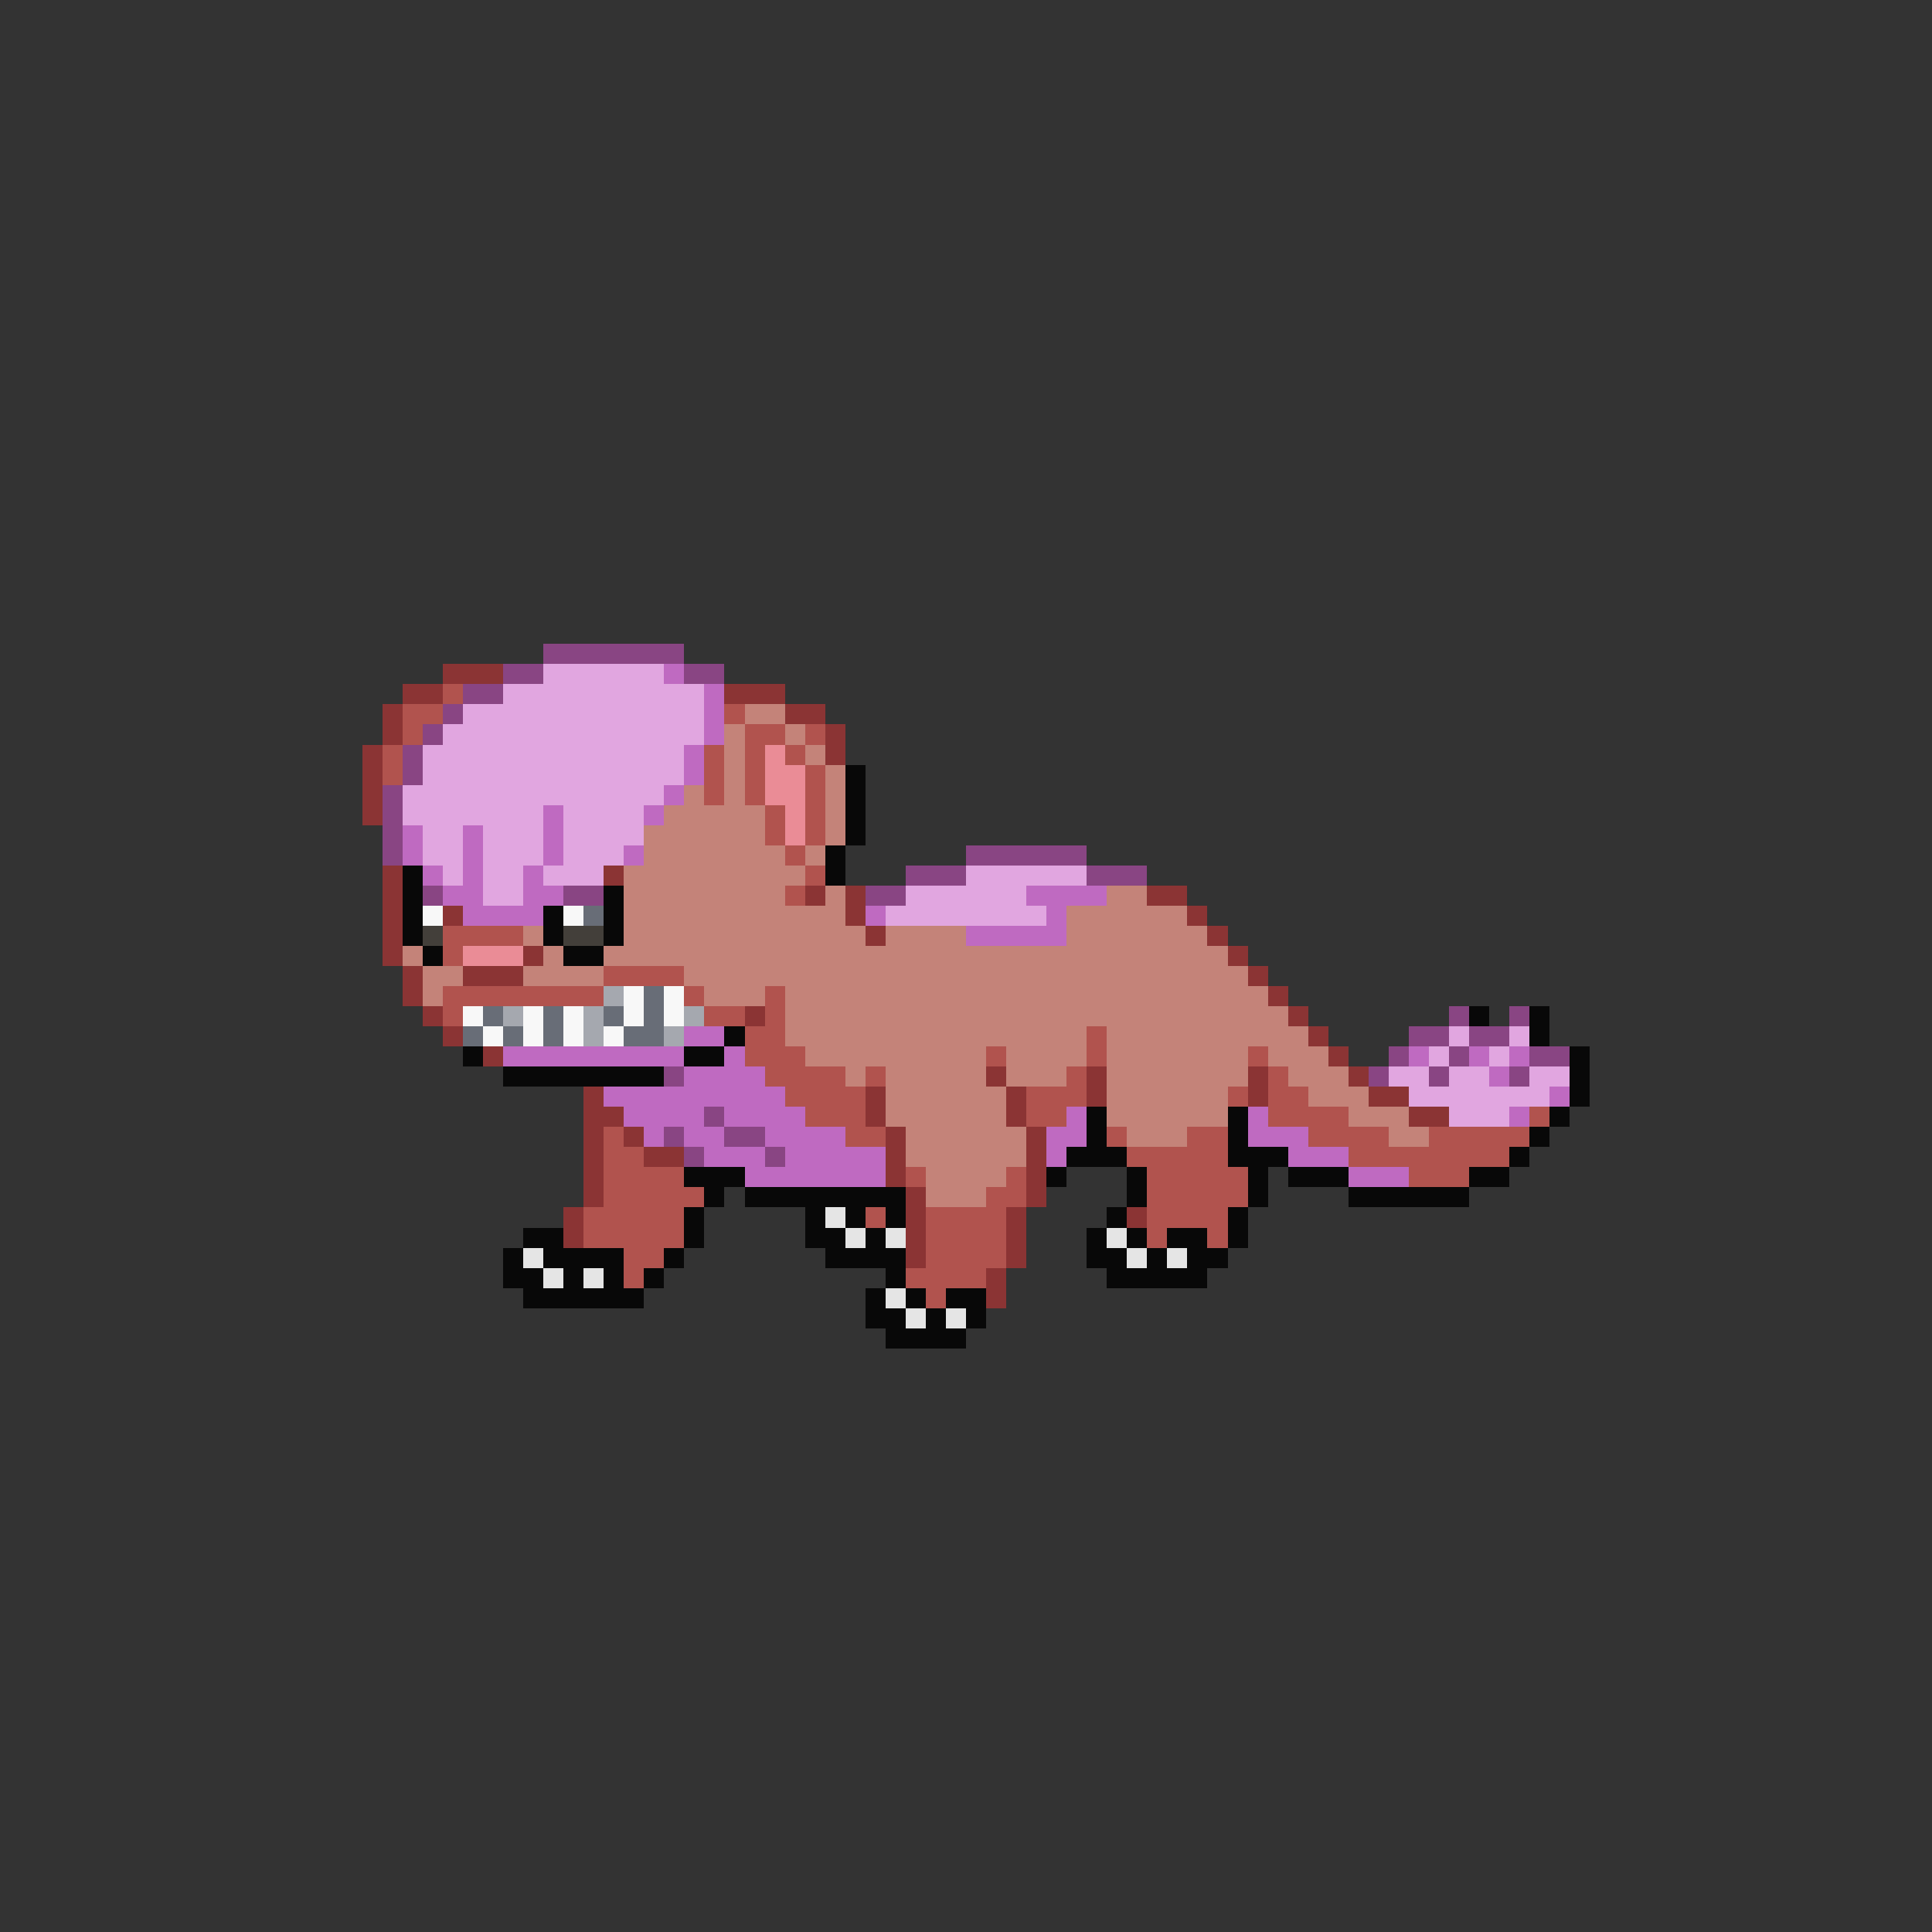 <svg xmlns="http://www.w3.org/2000/svg" viewBox="0 -0.5 96 96" shape-rendering="crispEdges">
<rect x="0" y="-0.5" width="96" height="96" fill="#333333" stroke="none"/>
<path stroke="#894583" d="M27 32h7M25 33h2M34 33h2M23 34h2M22 35h1M21 36h1M20 37h1M20 38h1M19 39h1M19 40h1M19 41h1M19 42h1M48 42h6M45 43h3M54 43h3M21 44h1M28 44h2M43 44h2M72 50h1M75 50h1M70 51h2M73 51h2M69 52h1M72 52h1M76 52h2M33 53h1M68 53h1M71 53h1M75 53h1M35 55h1M33 56h1M36 56h2M34 57h1M38 57h1" />
<path stroke="#8b3434" d="M22 33h3M20 34h2M36 34h3M19 35h1M39 35h2M19 36h1M41 36h1M18 37h1M41 37h1M18 38h1M18 39h1M18 40h1M19 43h1M30 43h1M19 44h1M40 44h1M42 44h1M57 44h2M19 45h1M22 45h1M42 45h1M59 45h1M19 46h1M43 46h1M60 46h1M19 47h1M26 47h1M61 47h1M20 48h1M23 48h3M62 48h1M20 49h1M63 49h1M21 50h1M37 50h1M64 50h1M22 51h1M65 51h1M24 52h1M66 52h1M49 53h1M54 53h1M62 53h1M67 53h1M29 54h1M43 54h1M50 54h1M54 54h1M62 54h1M68 54h2M29 55h2M43 55h1M50 55h1M70 55h2M29 56h1M31 56h1M44 56h1M51 56h1M29 57h1M32 57h2M44 57h1M51 57h1M29 58h1M44 58h1M51 58h1M29 59h1M45 59h1M51 59h1M28 60h1M45 60h1M50 60h1M56 60h1M28 61h1M45 61h1M50 61h1M45 62h1M50 62h1M49 63h1M49 64h1" />
<path stroke="#e1a6e0" d="M27 33h6M25 34h10M23 35h12M22 36h13M21 37h13M21 38h13M20 39h13M20 40h7M28 40h4M21 41h2M24 41h3M28 41h4M21 42h2M24 42h3M28 42h3M22 43h1M24 43h2M27 43h3M48 43h6M24 44h2M45 44h6M44 45h8M72 51h1M75 51h1M71 52h1M74 52h1M69 53h2M72 53h2M76 53h2M70 54h7M72 55h3" />
<path stroke="#bf6ac1" d="M33 33h1M35 34h1M35 35h1M35 36h1M34 37h1M34 38h1M33 39h1M27 40h1M32 40h1M20 41h1M23 41h1M27 41h1M20 42h1M23 42h1M27 42h1M31 42h1M21 43h1M23 43h1M26 43h1M22 44h2M26 44h2M51 44h4M23 45h4M43 45h1M52 45h1M48 46h5M34 51h2M25 52h9M36 52h1M70 52h1M73 52h1M75 52h1M34 53h4M74 53h1M30 54h9M77 54h1M31 55h4M36 55h4M53 55h1M62 55h1M75 55h1M32 56h1M34 56h2M38 56h4M52 56h2M62 56h3M35 57h3M39 57h5M52 57h1M64 57h3M37 58h7M67 58h3" />
<path stroke="#b1534e" d="M22 34h1M20 35h2M36 35h1M20 36h1M37 36h2M40 36h1M19 37h1M35 37h1M37 37h1M39 37h1M19 38h1M35 38h1M37 38h1M40 38h1M35 39h1M37 39h1M40 39h1M38 40h1M40 40h1M38 41h1M40 41h1M39 42h1M40 43h1M39 44h1M22 46h4M22 47h1M30 48h4M22 49h8M34 49h1M38 49h1M22 50h1M35 50h2M38 50h1M37 51h2M54 51h1M37 52h3M49 52h1M54 52h1M62 52h1M38 53h4M43 53h1M53 53h1M63 53h1M39 54h4M51 54h3M61 54h1M63 54h2M40 55h3M51 55h2M63 55h4M76 55h1M30 56h1M42 56h2M55 56h1M59 56h2M65 56h4M71 56h5M30 57h2M56 57h5M67 57h8M30 58h4M45 58h1M50 58h1M57 58h5M70 58h3M30 59h5M49 59h2M57 59h5M29 60h5M43 60h1M46 60h4M57 60h4M29 61h5M46 61h4M57 61h1M60 61h1M31 62h2M46 62h4M31 63h1M45 63h4M46 64h1" />
<path stroke="#c48379" d="M37 35h2M36 36h1M39 36h1M36 37h1M40 37h1M36 38h1M41 38h1M34 39h1M36 39h1M41 39h1M33 40h5M41 40h1M32 41h6M41 41h1M32 42h7M40 42h1M31 43h9M31 44h8M41 44h1M55 44h2M31 45h11M53 45h6M26 46h1M31 46h12M44 46h4M53 46h7M20 47h1M27 47h1M30 47h31M21 48h2M26 48h4M34 48h28M21 49h1M35 49h3M39 49h24M39 50h25M39 51h15M55 51h10M40 52h9M50 52h4M55 52h7M63 52h3M42 53h1M44 53h5M50 53h3M55 53h7M64 53h3M44 54h6M55 54h6M65 54h3M44 55h6M55 55h6M67 55h3M45 56h6M56 56h3M69 56h2M45 57h6M46 58h4M46 59h3" />
<path stroke="#ea8c96" d="M38 37h1M38 38h2M38 39h2M39 40h1M39 41h1M23 47h3" />
<path stroke="#080808" d="M42 38h1M42 39h1M42 40h1M42 41h1M41 42h1M20 43h1M41 43h1M20 44h1M30 44h1M20 45h1M27 45h1M30 45h1M20 46h1M27 46h1M30 46h1M21 47h1M28 47h2M73 50h1M76 50h1M36 51h1M76 51h1M23 52h1M34 52h2M78 52h1M25 53h8M78 53h1M78 54h1M54 55h1M61 55h1M77 55h1M54 56h1M61 56h1M76 56h1M53 57h3M61 57h3M75 57h1M34 58h3M52 58h1M56 58h1M62 58h1M64 58h3M73 58h2M35 59h1M37 59h8M56 59h1M62 59h1M67 59h6M34 60h1M40 60h1M42 60h1M44 60h1M55 60h1M61 60h1M26 61h2M34 61h1M40 61h2M43 61h1M54 61h1M56 61h1M58 61h2M61 61h1M25 62h1M27 62h4M33 62h1M41 62h4M54 62h2M57 62h1M59 62h2M25 63h2M28 63h1M30 63h1M32 63h1M44 63h1M55 63h5M26 64h6M43 64h1M45 64h1M47 64h2M43 65h2M46 65h1M48 65h1M44 66h4" />
<path stroke="#f8f8f8" d="M21 45h1M28 45h1M31 49h1M33 49h1M23 50h1M26 50h1M28 50h1M31 50h1M33 50h1M24 51h1M26 51h1M28 51h1M30 51h1" />
<path stroke="#686d77" d="M29 45h1M32 49h1M24 50h1M27 50h1M30 50h1M32 50h1M23 51h1M25 51h1M27 51h1M31 51h2" />
<path stroke="#433f3a" d="M21 46h1M28 46h2" />
<path stroke="#a5a8af" d="M30 49h1M25 50h1M29 50h1M34 50h1M29 51h1M33 51h1" />
<path stroke="#e5e5e5" d="M41 60h1M42 61h1M44 61h1M55 61h1M26 62h1M56 62h1M58 62h1M27 63h1M29 63h1M44 64h1M45 65h1M47 65h1" />
</svg>